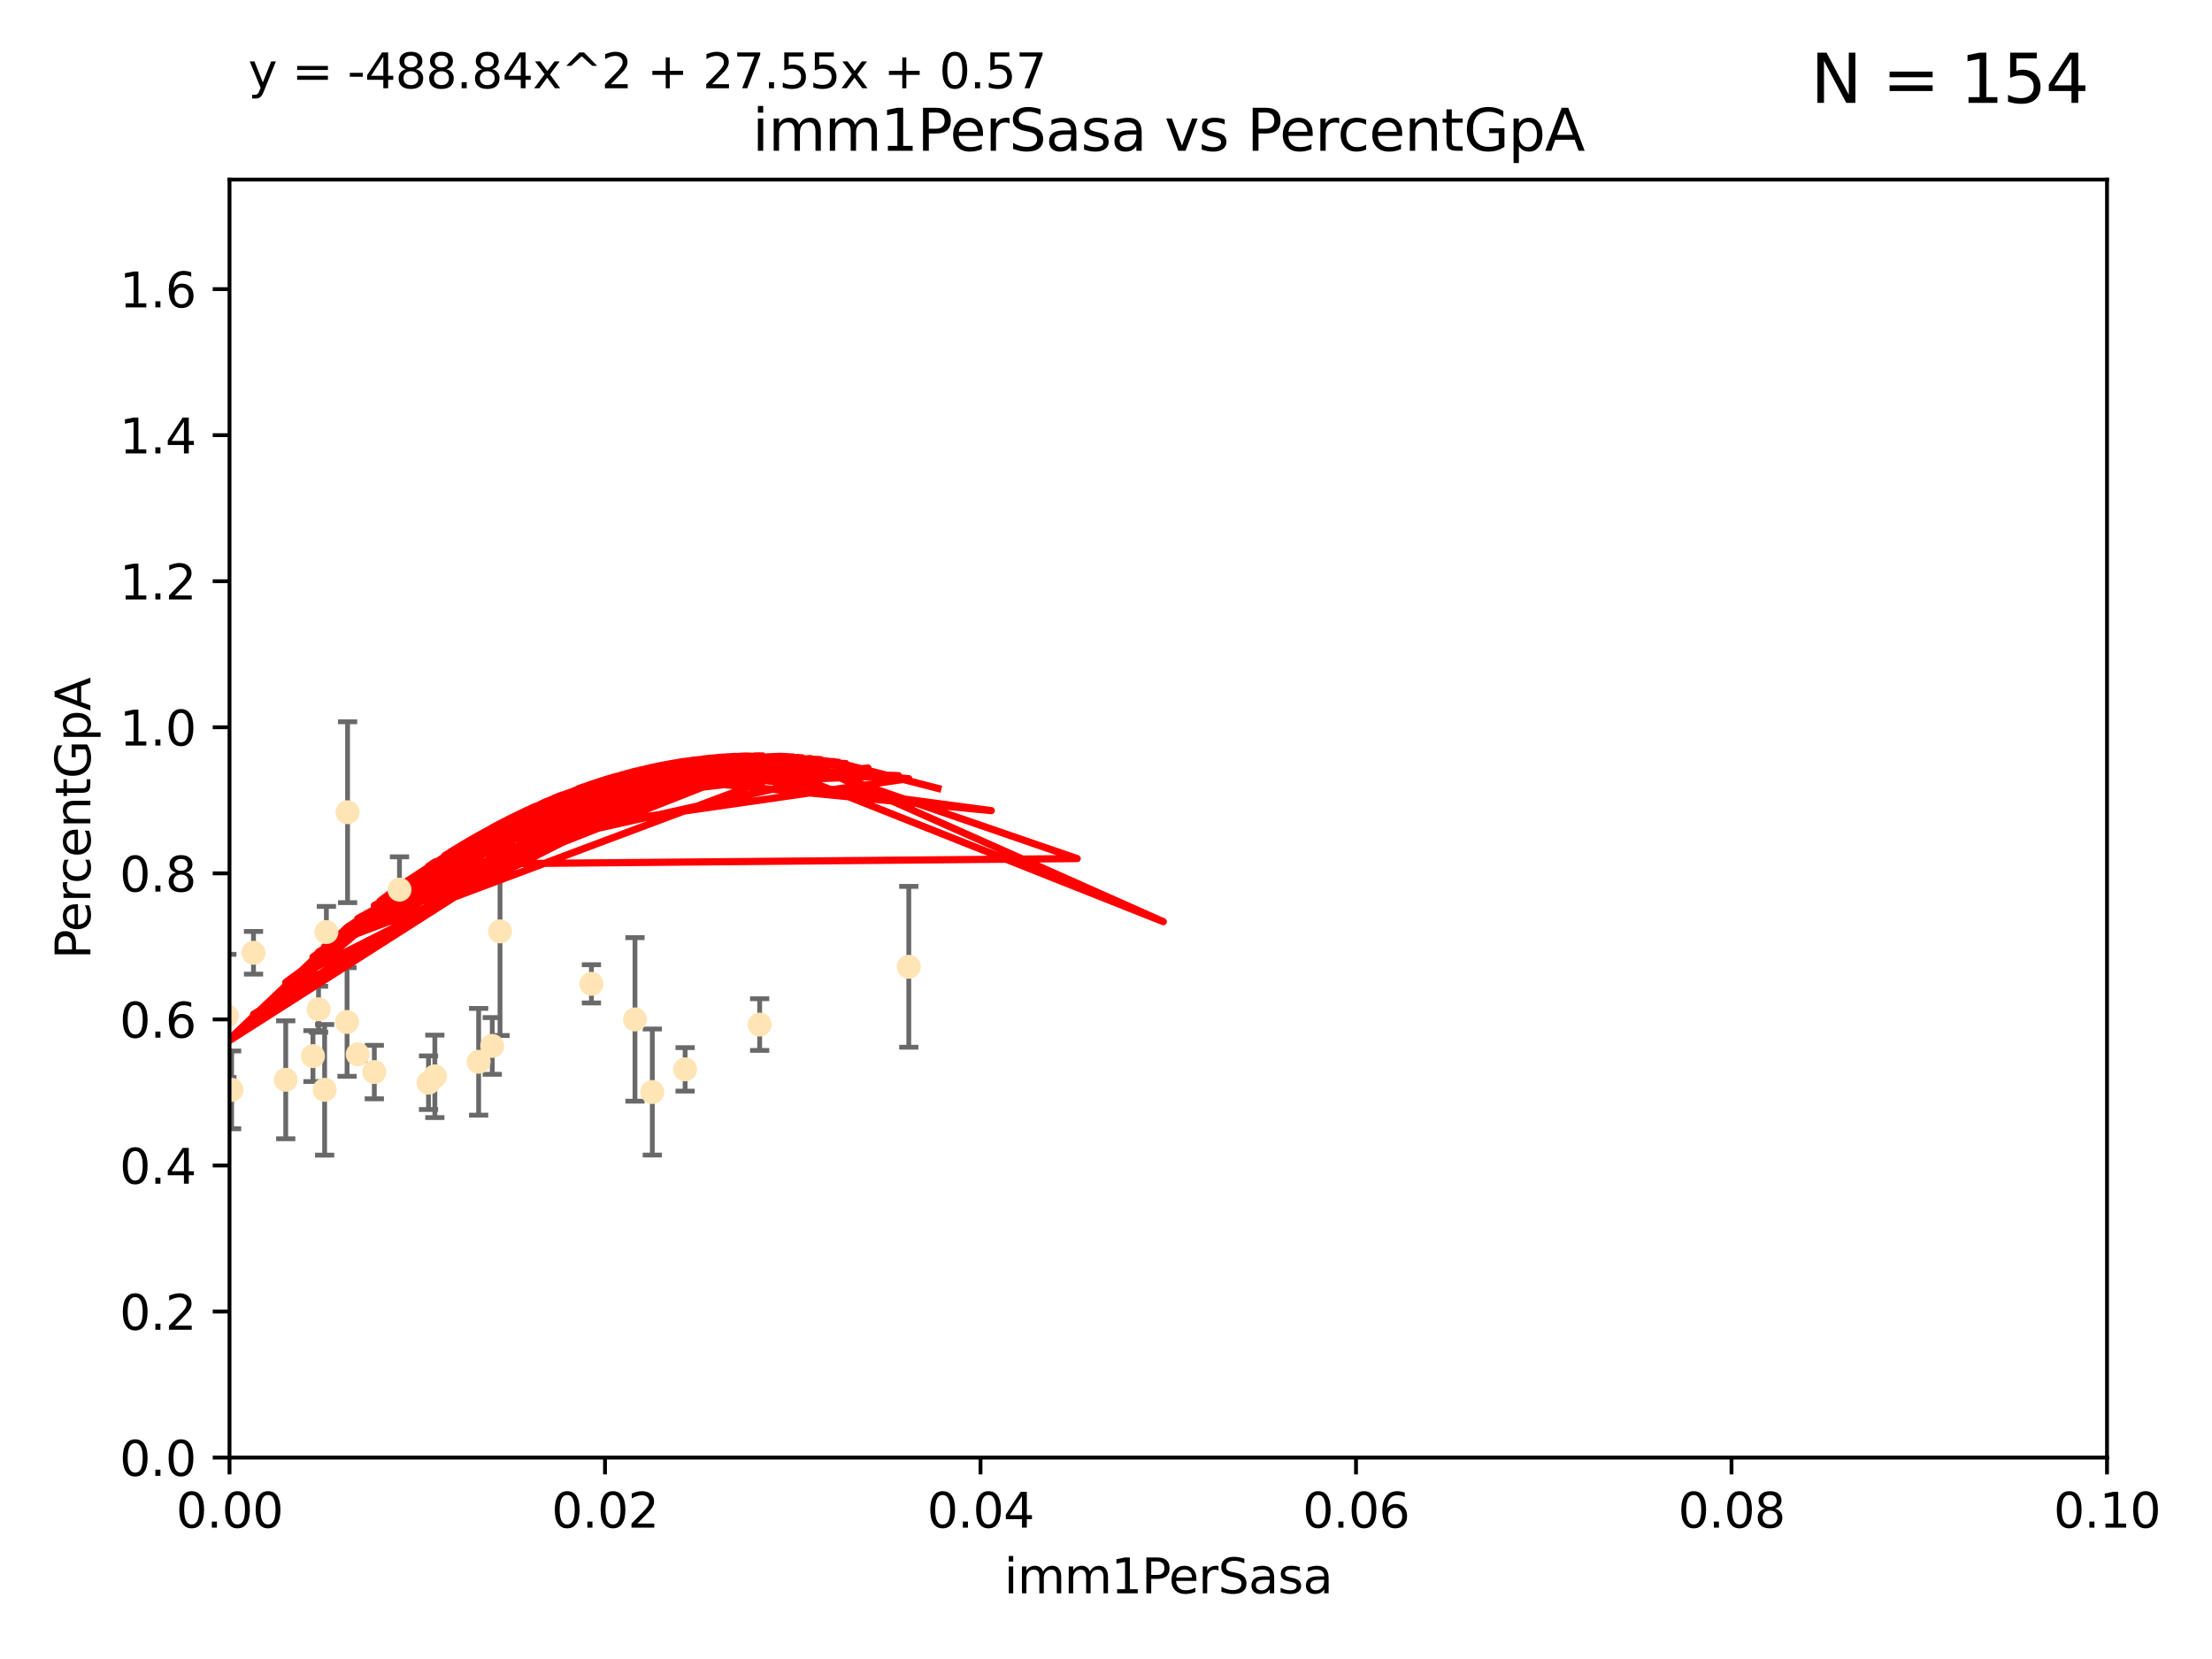 <?xml version="1.0" encoding="utf-8" standalone="no"?>
<!DOCTYPE svg PUBLIC "-//W3C//DTD SVG 1.1//EN"
  "http://www.w3.org/Graphics/SVG/1.1/DTD/svg11.dtd">
<svg xmlns:xlink="http://www.w3.org/1999/xlink" width="460.8pt" height="345.6pt" viewBox="0 0 460.8 345.6" xmlns="http://www.w3.org/2000/svg" version="1.1">
 <defs>
  <style type="text/css">*{stroke-linejoin: round; stroke-linecap: butt}</style>
 </defs>
 <g id="figure_1">
  <g id="patch_1">
   <path d="M 0 345.6 
L 460.8 345.6 
L 460.8 0 
L 0 0 
z
" style="fill: #ffffff"/>
  </g>
  <g id="axes_1">
   <g id="patch_2">
    <path d="M 47.81 303.64 
L 438.93 303.64 
L 438.93 37.411 
L 47.81 37.411 
z
" style="fill: #ffffff"/>
   </g>
   <g id="PathCollection_1">
    <defs>
     <path id="m1e4fe8a9a9" d="M 0 1.118 
C 0.297 1.118 0.581 1 0.791 0.791 
C 1 0.581 1.118 0.297 1.118 0 
C 1.118 -0.297 1 -0.581 0.791 -0.791 
C 0.581 -1 0.297 -1.118 0 -1.118 
C -0.297 -1.118 -0.581 -1 -0.791 -0.791 
C -1 -0.581 -1.118 -0.297 -1.118 0 
C -1.118 0.297 -1 0.581 -0.791 0.791 
C -0.581 1 -0.297 1.118 0 1.118 
z
" style="stroke: #ffe4b5"/>
    </defs>
    <g clip-path="url(#pbdb1e4a18e)">
     <use xlink:href="#m1e4fe8a9a9" x="67.993" y="194.165" style="fill: #ffe4b5; stroke: #ffe4b5"/>
     <use xlink:href="#m1e4fe8a9a9" x="77.979" y="223.332" style="fill: #ffe4b5; stroke: #ffe4b5"/>
     <use xlink:href="#m1e4fe8a9a9" x="66.359" y="210.247" style="fill: #ffe4b5; stroke: #ffe4b5"/>
     <use xlink:href="#m1e4fe8a9a9" x="47.261" y="211.634" style="fill: #ffe4b5; stroke: #ffe4b5"/>
     <use xlink:href="#m1e4fe8a9a9" x="74.528" y="219.631" style="fill: #ffe4b5; stroke: #ffe4b5"/>
     <use xlink:href="#m1e4fe8a9a9" x="52.811" y="198.481" style="fill: #ffe4b5; stroke: #ffe4b5"/>
     <use xlink:href="#m1e4fe8a9a9" x="123.202" y="204.951" style="fill: #ffe4b5; stroke: #ffe4b5"/>
     <use xlink:href="#m1e4fe8a9a9" x="67.627" y="227.029" style="fill: #ffe4b5; stroke: #ffe4b5"/>
     <use xlink:href="#m1e4fe8a9a9" x="72.297" y="212.895" style="fill: #ffe4b5; stroke: #ffe4b5"/>
     <use xlink:href="#m1e4fe8a9a9" x="48.251" y="227.043" style="fill: #ffe4b5; stroke: #ffe4b5"/>
     <use xlink:href="#m1e4fe8a9a9" x="65.196" y="220.004" style="fill: #ffe4b5; stroke: #ffe4b5"/>
     <use xlink:href="#m1e4fe8a9a9" x="102.546" y="217.887" style="fill: #ffe4b5; stroke: #ffe4b5"/>
     <use xlink:href="#m1e4fe8a9a9" x="104.161" y="194.031" style="fill: #ffe4b5; stroke: #ffe4b5"/>
     <use xlink:href="#m1e4fe8a9a9" x="59.523" y="224.942" style="fill: #ffe4b5; stroke: #ffe4b5"/>
     <use xlink:href="#m1e4fe8a9a9" x="90.586" y="224.228" style="fill: #ffe4b5; stroke: #ffe4b5"/>
     <use xlink:href="#m1e4fe8a9a9" x="99.71" y="221.185" style="fill: #ffe4b5; stroke: #ffe4b5"/>
     <use xlink:href="#m1e4fe8a9a9" x="83.22" y="185.331" style="fill: #ffe4b5; stroke: #ffe4b5"/>
     <use xlink:href="#m1e4fe8a9a9" x="158.254" y="213.437" style="fill: #ffe4b5; stroke: #ffe4b5"/>
     <use xlink:href="#m1e4fe8a9a9" x="72.405" y="169.199" style="fill: #ffe4b5; stroke: #ffe4b5"/>
     <use xlink:href="#m1e4fe8a9a9" x="89.266" y="225.548" style="fill: #ffe4b5; stroke: #ffe4b5"/>
     <use xlink:href="#m1e4fe8a9a9" x="189.318" y="201.405" style="fill: #ffe4b5; stroke: #ffe4b5"/>
     <use xlink:href="#m1e4fe8a9a9" x="135.888" y="227.487" style="fill: #ffe4b5; stroke: #ffe4b5"/>
     <use xlink:href="#m1e4fe8a9a9" x="142.725" y="222.767" style="fill: #ffe4b5; stroke: #ffe4b5"/>
     <use xlink:href="#m1e4fe8a9a9" x="132.28" y="212.364" style="fill: #ffe4b5; stroke: #ffe4b5"/>
    </g>
   </g>
   <g id="matplotlib.axis_1">
    <g id="xtick_1">
     <g id="line2d_1">
      <defs>
       <path id="m436dbf0569" d="M 0 0 
L 0 3.5 
" style="stroke: #000000; stroke-width: 0.8"/>
      </defs>
      <g>
       <use xlink:href="#m436dbf0569" x="47.81" y="303.64" style="stroke: #000000; stroke-width: 0.8"/>
      </g>
     </g>
     <g id="text_1">
      <!-- 0.00 -->
      <g transform="translate(36.677 318.238)scale(0.1 -0.1)">
       <defs>
        <path id="DejaVuSans-30" d="M 2034 4250 
Q 1547 4250 1301 3770 
Q 1056 3291 1056 2328 
Q 1056 1369 1301 889 
Q 1547 409 2034 409 
Q 2525 409 2770 889 
Q 3016 1369 3016 2328 
Q 3016 3291 2770 3770 
Q 2525 4250 2034 4250 
z
M 2034 4750 
Q 2819 4750 3233 4129 
Q 3647 3509 3647 2328 
Q 3647 1150 3233 529 
Q 2819 -91 2034 -91 
Q 1250 -91 836 529 
Q 422 1150 422 2328 
Q 422 3509 836 4129 
Q 1250 4750 2034 4750 
z
" transform="scale(0.016)"/>
        <path id="DejaVuSans-2e" d="M 684 794 
L 1344 794 
L 1344 0 
L 684 0 
L 684 794 
z
" transform="scale(0.016)"/>
       </defs>
       <use xlink:href="#DejaVuSans-30"/>
       <use xlink:href="#DejaVuSans-2e" x="63.623"/>
       <use xlink:href="#DejaVuSans-30" x="95.41"/>
       <use xlink:href="#DejaVuSans-30" x="159.033"/>
      </g>
     </g>
    </g>
    <g id="xtick_2">
     <g id="line2d_2">
      <g>
       <use xlink:href="#m436dbf0569" x="126.034" y="303.64" style="stroke: #000000; stroke-width: 0.8"/>
      </g>
     </g>
     <g id="text_2">
      <!-- 0.02 -->
      <g transform="translate(114.901 318.238)scale(0.1 -0.1)">
       <defs>
        <path id="DejaVuSans-32" d="M 1228 531 
L 3431 531 
L 3431 0 
L 469 0 
L 469 531 
Q 828 903 1448 1529 
Q 2069 2156 2228 2338 
Q 2531 2678 2651 2914 
Q 2772 3150 2772 3378 
Q 2772 3750 2511 3984 
Q 2250 4219 1831 4219 
Q 1534 4219 1204 4116 
Q 875 4013 500 3803 
L 500 4441 
Q 881 4594 1212 4672 
Q 1544 4750 1819 4750 
Q 2544 4750 2975 4387 
Q 3406 4025 3406 3419 
Q 3406 3131 3298 2873 
Q 3191 2616 2906 2266 
Q 2828 2175 2409 1742 
Q 1991 1309 1228 531 
z
" transform="scale(0.016)"/>
       </defs>
       <use xlink:href="#DejaVuSans-30"/>
       <use xlink:href="#DejaVuSans-2e" x="63.623"/>
       <use xlink:href="#DejaVuSans-30" x="95.41"/>
       <use xlink:href="#DejaVuSans-32" x="159.033"/>
      </g>
     </g>
    </g>
    <g id="xtick_3">
     <g id="line2d_3">
      <g>
       <use xlink:href="#m436dbf0569" x="204.258" y="303.64" style="stroke: #000000; stroke-width: 0.8"/>
      </g>
     </g>
     <g id="text_3">
      <!-- 0.04 -->
      <g transform="translate(193.125 318.238)scale(0.1 -0.1)">
       <defs>
        <path id="DejaVuSans-34" d="M 2419 4116 
L 825 1625 
L 2419 1625 
L 2419 4116 
z
M 2253 4666 
L 3047 4666 
L 3047 1625 
L 3713 1625 
L 3713 1100 
L 3047 1100 
L 3047 0 
L 2419 0 
L 2419 1100 
L 313 1100 
L 313 1709 
L 2253 4666 
z
" transform="scale(0.016)"/>
       </defs>
       <use xlink:href="#DejaVuSans-30"/>
       <use xlink:href="#DejaVuSans-2e" x="63.623"/>
       <use xlink:href="#DejaVuSans-30" x="95.41"/>
       <use xlink:href="#DejaVuSans-34" x="159.033"/>
      </g>
     </g>
    </g>
    <g id="xtick_4">
     <g id="line2d_4">
      <g>
       <use xlink:href="#m436dbf0569" x="282.482" y="303.64" style="stroke: #000000; stroke-width: 0.8"/>
      </g>
     </g>
     <g id="text_4">
      <!-- 0.06 -->
      <g transform="translate(271.349 318.238)scale(0.1 -0.1)">
       <defs>
        <path id="DejaVuSans-36" d="M 2113 2584 
Q 1688 2584 1439 2293 
Q 1191 2003 1191 1497 
Q 1191 994 1439 701 
Q 1688 409 2113 409 
Q 2538 409 2786 701 
Q 3034 994 3034 1497 
Q 3034 2003 2786 2293 
Q 2538 2584 2113 2584 
z
M 3366 4563 
L 3366 3988 
Q 3128 4100 2886 4159 
Q 2644 4219 2406 4219 
Q 1781 4219 1451 3797 
Q 1122 3375 1075 2522 
Q 1259 2794 1537 2939 
Q 1816 3084 2150 3084 
Q 2853 3084 3261 2657 
Q 3669 2231 3669 1497 
Q 3669 778 3244 343 
Q 2819 -91 2113 -91 
Q 1303 -91 875 529 
Q 447 1150 447 2328 
Q 447 3434 972 4092 
Q 1497 4750 2381 4750 
Q 2619 4750 2861 4703 
Q 3103 4656 3366 4563 
z
" transform="scale(0.016)"/>
       </defs>
       <use xlink:href="#DejaVuSans-30"/>
       <use xlink:href="#DejaVuSans-2e" x="63.623"/>
       <use xlink:href="#DejaVuSans-30" x="95.41"/>
       <use xlink:href="#DejaVuSans-36" x="159.033"/>
      </g>
     </g>
    </g>
    <g id="xtick_5">
     <g id="line2d_5">
      <g>
       <use xlink:href="#m436dbf0569" x="360.706" y="303.64" style="stroke: #000000; stroke-width: 0.8"/>
      </g>
     </g>
     <g id="text_5">
      <!-- 0.08 -->
      <g transform="translate(349.573 318.238)scale(0.1 -0.1)">
       <defs>
        <path id="DejaVuSans-38" d="M 2034 2216 
Q 1584 2216 1326 1975 
Q 1069 1734 1069 1313 
Q 1069 891 1326 650 
Q 1584 409 2034 409 
Q 2484 409 2743 651 
Q 3003 894 3003 1313 
Q 3003 1734 2745 1975 
Q 2488 2216 2034 2216 
z
M 1403 2484 
Q 997 2584 770 2862 
Q 544 3141 544 3541 
Q 544 4100 942 4425 
Q 1341 4750 2034 4750 
Q 2731 4750 3128 4425 
Q 3525 4100 3525 3541 
Q 3525 3141 3298 2862 
Q 3072 2584 2669 2484 
Q 3125 2378 3379 2068 
Q 3634 1759 3634 1313 
Q 3634 634 3220 271 
Q 2806 -91 2034 -91 
Q 1263 -91 848 271 
Q 434 634 434 1313 
Q 434 1759 690 2068 
Q 947 2378 1403 2484 
z
M 1172 3481 
Q 1172 3119 1398 2916 
Q 1625 2713 2034 2713 
Q 2441 2713 2670 2916 
Q 2900 3119 2900 3481 
Q 2900 3844 2670 4047 
Q 2441 4250 2034 4250 
Q 1625 4250 1398 4047 
Q 1172 3844 1172 3481 
z
" transform="scale(0.016)"/>
       </defs>
       <use xlink:href="#DejaVuSans-30"/>
       <use xlink:href="#DejaVuSans-2e" x="63.623"/>
       <use xlink:href="#DejaVuSans-30" x="95.41"/>
       <use xlink:href="#DejaVuSans-38" x="159.033"/>
      </g>
     </g>
    </g>
    <g id="xtick_6">
     <g id="line2d_6">
      <g>
       <use xlink:href="#m436dbf0569" x="438.93" y="303.64" style="stroke: #000000; stroke-width: 0.8"/>
      </g>
     </g>
     <g id="text_6">
      <!-- 0.10 -->
      <g transform="translate(427.797 318.238)scale(0.1 -0.1)">
       <defs>
        <path id="DejaVuSans-31" d="M 794 531 
L 1825 531 
L 1825 4091 
L 703 3866 
L 703 4441 
L 1819 4666 
L 2450 4666 
L 2450 531 
L 3481 531 
L 3481 0 
L 794 0 
L 794 531 
z
" transform="scale(0.016)"/>
       </defs>
       <use xlink:href="#DejaVuSans-30"/>
       <use xlink:href="#DejaVuSans-2e" x="63.623"/>
       <use xlink:href="#DejaVuSans-31" x="95.41"/>
       <use xlink:href="#DejaVuSans-30" x="159.033"/>
      </g>
     </g>
    </g>
    <g id="text_7">
     <!-- imm1PerSasa -->
     <g transform="translate(209.186 331.917)scale(0.1 -0.1)">
      <defs>
       <path id="DejaVuSans-69" d="M 603 3500 
L 1178 3500 
L 1178 0 
L 603 0 
L 603 3500 
z
M 603 4863 
L 1178 4863 
L 1178 4134 
L 603 4134 
L 603 4863 
z
" transform="scale(0.016)"/>
       <path id="DejaVuSans-6d" d="M 3328 2828 
Q 3544 3216 3844 3400 
Q 4144 3584 4550 3584 
Q 5097 3584 5394 3201 
Q 5691 2819 5691 2113 
L 5691 0 
L 5113 0 
L 5113 2094 
Q 5113 2597 4934 2840 
Q 4756 3084 4391 3084 
Q 3944 3084 3684 2787 
Q 3425 2491 3425 1978 
L 3425 0 
L 2847 0 
L 2847 2094 
Q 2847 2600 2669 2842 
Q 2491 3084 2119 3084 
Q 1678 3084 1418 2786 
Q 1159 2488 1159 1978 
L 1159 0 
L 581 0 
L 581 3500 
L 1159 3500 
L 1159 2956 
Q 1356 3278 1631 3431 
Q 1906 3584 2284 3584 
Q 2666 3584 2933 3390 
Q 3200 3197 3328 2828 
z
" transform="scale(0.016)"/>
       <path id="DejaVuSans-50" d="M 1259 4147 
L 1259 2394 
L 2053 2394 
Q 2494 2394 2734 2622 
Q 2975 2850 2975 3272 
Q 2975 3691 2734 3919 
Q 2494 4147 2053 4147 
L 1259 4147 
z
M 628 4666 
L 2053 4666 
Q 2838 4666 3239 4311 
Q 3641 3956 3641 3272 
Q 3641 2581 3239 2228 
Q 2838 1875 2053 1875 
L 1259 1875 
L 1259 0 
L 628 0 
L 628 4666 
z
" transform="scale(0.016)"/>
       <path id="DejaVuSans-65" d="M 3597 1894 
L 3597 1613 
L 953 1613 
Q 991 1019 1311 708 
Q 1631 397 2203 397 
Q 2534 397 2845 478 
Q 3156 559 3463 722 
L 3463 178 
Q 3153 47 2828 -22 
Q 2503 -91 2169 -91 
Q 1331 -91 842 396 
Q 353 884 353 1716 
Q 353 2575 817 3079 
Q 1281 3584 2069 3584 
Q 2775 3584 3186 3129 
Q 3597 2675 3597 1894 
z
M 3022 2063 
Q 3016 2534 2758 2815 
Q 2500 3097 2075 3097 
Q 1594 3097 1305 2825 
Q 1016 2553 972 2059 
L 3022 2063 
z
" transform="scale(0.016)"/>
       <path id="DejaVuSans-72" d="M 2631 2963 
Q 2534 3019 2420 3045 
Q 2306 3072 2169 3072 
Q 1681 3072 1420 2755 
Q 1159 2438 1159 1844 
L 1159 0 
L 581 0 
L 581 3500 
L 1159 3500 
L 1159 2956 
Q 1341 3275 1631 3429 
Q 1922 3584 2338 3584 
Q 2397 3584 2469 3576 
Q 2541 3569 2628 3553 
L 2631 2963 
z
" transform="scale(0.016)"/>
       <path id="DejaVuSans-53" d="M 3425 4513 
L 3425 3897 
Q 3066 4069 2747 4153 
Q 2428 4238 2131 4238 
Q 1616 4238 1336 4038 
Q 1056 3838 1056 3469 
Q 1056 3159 1242 3001 
Q 1428 2844 1947 2747 
L 2328 2669 
Q 3034 2534 3370 2195 
Q 3706 1856 3706 1288 
Q 3706 609 3251 259 
Q 2797 -91 1919 -91 
Q 1588 -91 1214 -16 
Q 841 59 441 206 
L 441 856 
Q 825 641 1194 531 
Q 1563 422 1919 422 
Q 2459 422 2753 634 
Q 3047 847 3047 1241 
Q 3047 1584 2836 1778 
Q 2625 1972 2144 2069 
L 1759 2144 
Q 1053 2284 737 2584 
Q 422 2884 422 3419 
Q 422 4038 858 4394 
Q 1294 4750 2059 4750 
Q 2388 4750 2728 4690 
Q 3069 4631 3425 4513 
z
" transform="scale(0.016)"/>
       <path id="DejaVuSans-61" d="M 2194 1759 
Q 1497 1759 1228 1600 
Q 959 1441 959 1056 
Q 959 750 1161 570 
Q 1363 391 1709 391 
Q 2188 391 2477 730 
Q 2766 1069 2766 1631 
L 2766 1759 
L 2194 1759 
z
M 3341 1997 
L 3341 0 
L 2766 0 
L 2766 531 
Q 2569 213 2275 61 
Q 1981 -91 1556 -91 
Q 1019 -91 701 211 
Q 384 513 384 1019 
Q 384 1609 779 1909 
Q 1175 2209 1959 2209 
L 2766 2209 
L 2766 2266 
Q 2766 2663 2505 2880 
Q 2244 3097 1772 3097 
Q 1472 3097 1187 3025 
Q 903 2953 641 2809 
L 641 3341 
Q 956 3463 1253 3523 
Q 1550 3584 1831 3584 
Q 2591 3584 2966 3190 
Q 3341 2797 3341 1997 
z
" transform="scale(0.016)"/>
       <path id="DejaVuSans-73" d="M 2834 3397 
L 2834 2853 
Q 2591 2978 2328 3040 
Q 2066 3103 1784 3103 
Q 1356 3103 1142 2972 
Q 928 2841 928 2578 
Q 928 2378 1081 2264 
Q 1234 2150 1697 2047 
L 1894 2003 
Q 2506 1872 2764 1633 
Q 3022 1394 3022 966 
Q 3022 478 2636 193 
Q 2250 -91 1575 -91 
Q 1294 -91 989 -36 
Q 684 19 347 128 
L 347 722 
Q 666 556 975 473 
Q 1284 391 1588 391 
Q 1994 391 2212 530 
Q 2431 669 2431 922 
Q 2431 1156 2273 1281 
Q 2116 1406 1581 1522 
L 1381 1569 
Q 847 1681 609 1914 
Q 372 2147 372 2553 
Q 372 3047 722 3315 
Q 1072 3584 1716 3584 
Q 2034 3584 2315 3537 
Q 2597 3491 2834 3397 
z
" transform="scale(0.016)"/>
      </defs>
      <use xlink:href="#DejaVuSans-69"/>
      <use xlink:href="#DejaVuSans-6d" x="27.783"/>
      <use xlink:href="#DejaVuSans-6d" x="125.195"/>
      <use xlink:href="#DejaVuSans-31" x="222.607"/>
      <use xlink:href="#DejaVuSans-50" x="286.23"/>
      <use xlink:href="#DejaVuSans-65" x="342.908"/>
      <use xlink:href="#DejaVuSans-72" x="404.432"/>
      <use xlink:href="#DejaVuSans-53" x="445.545"/>
      <use xlink:href="#DejaVuSans-61" x="509.021"/>
      <use xlink:href="#DejaVuSans-73" x="570.301"/>
      <use xlink:href="#DejaVuSans-61" x="622.4"/>
     </g>
    </g>
   </g>
   <g id="matplotlib.axis_2">
    <g id="ytick_1">
     <g id="line2d_7">
      <defs>
       <path id="m4fc0c8147e" d="M 0 0 
L -3.5 0 
" style="stroke: #000000; stroke-width: 0.8"/>
      </defs>
      <g>
       <use xlink:href="#m4fc0c8147e" x="47.81" y="303.64" style="stroke: #000000; stroke-width: 0.8"/>
      </g>
     </g>
     <g id="text_8">
      <!-- 0.0 -->
      <g transform="translate(24.907 307.439)scale(0.1 -0.1)">
       <use xlink:href="#DejaVuSans-30"/>
       <use xlink:href="#DejaVuSans-2e" x="63.623"/>
       <use xlink:href="#DejaVuSans-30" x="95.41"/>
      </g>
     </g>
    </g>
    <g id="ytick_2">
     <g id="line2d_8">
      <g>
       <use xlink:href="#m4fc0c8147e" x="47.81" y="273.214" style="stroke: #000000; stroke-width: 0.8"/>
      </g>
     </g>
     <g id="text_9">
      <!-- 0.2 -->
      <g transform="translate(24.907 277.013)scale(0.1 -0.1)">
       <use xlink:href="#DejaVuSans-30"/>
       <use xlink:href="#DejaVuSans-2e" x="63.623"/>
       <use xlink:href="#DejaVuSans-32" x="95.41"/>
      </g>
     </g>
    </g>
    <g id="ytick_3">
     <g id="line2d_9">
      <g>
       <use xlink:href="#m4fc0c8147e" x="47.81" y="242.788" style="stroke: #000000; stroke-width: 0.8"/>
      </g>
     </g>
     <g id="text_10">
      <!-- 0.4 -->
      <g transform="translate(24.907 246.587)scale(0.1 -0.1)">
       <use xlink:href="#DejaVuSans-30"/>
       <use xlink:href="#DejaVuSans-2e" x="63.623"/>
       <use xlink:href="#DejaVuSans-34" x="95.41"/>
      </g>
     </g>
    </g>
    <g id="ytick_4">
     <g id="line2d_10">
      <g>
       <use xlink:href="#m4fc0c8147e" x="47.81" y="212.362" style="stroke: #000000; stroke-width: 0.8"/>
      </g>
     </g>
     <g id="text_11">
      <!-- 0.6 -->
      <g transform="translate(24.907 216.161)scale(0.1 -0.1)">
       <use xlink:href="#DejaVuSans-30"/>
       <use xlink:href="#DejaVuSans-2e" x="63.623"/>
       <use xlink:href="#DejaVuSans-36" x="95.41"/>
      </g>
     </g>
    </g>
    <g id="ytick_5">
     <g id="line2d_11">
      <g>
       <use xlink:href="#m4fc0c8147e" x="47.81" y="181.935" style="stroke: #000000; stroke-width: 0.8"/>
      </g>
     </g>
     <g id="text_12">
      <!-- 0.8 -->
      <g transform="translate(24.907 185.735)scale(0.1 -0.1)">
       <use xlink:href="#DejaVuSans-30"/>
       <use xlink:href="#DejaVuSans-2e" x="63.623"/>
       <use xlink:href="#DejaVuSans-38" x="95.41"/>
      </g>
     </g>
    </g>
    <g id="ytick_6">
     <g id="line2d_12">
      <g>
       <use xlink:href="#m4fc0c8147e" x="47.81" y="151.509" style="stroke: #000000; stroke-width: 0.8"/>
      </g>
     </g>
     <g id="text_13">
      <!-- 1.0 -->
      <g transform="translate(24.907 155.308)scale(0.1 -0.1)">
       <use xlink:href="#DejaVuSans-31"/>
       <use xlink:href="#DejaVuSans-2e" x="63.623"/>
       <use xlink:href="#DejaVuSans-30" x="95.41"/>
      </g>
     </g>
    </g>
    <g id="ytick_7">
     <g id="line2d_13">
      <g>
       <use xlink:href="#m4fc0c8147e" x="47.81" y="121.083" style="stroke: #000000; stroke-width: 0.8"/>
      </g>
     </g>
     <g id="text_14">
      <!-- 1.2 -->
      <g transform="translate(24.907 124.882)scale(0.1 -0.1)">
       <use xlink:href="#DejaVuSans-31"/>
       <use xlink:href="#DejaVuSans-2e" x="63.623"/>
       <use xlink:href="#DejaVuSans-32" x="95.41"/>
      </g>
     </g>
    </g>
    <g id="ytick_8">
     <g id="line2d_14">
      <g>
       <use xlink:href="#m4fc0c8147e" x="47.81" y="90.657" style="stroke: #000000; stroke-width: 0.8"/>
      </g>
     </g>
     <g id="text_15">
      <!-- 1.4 -->
      <g transform="translate(24.907 94.456)scale(0.1 -0.1)">
       <use xlink:href="#DejaVuSans-31"/>
       <use xlink:href="#DejaVuSans-2e" x="63.623"/>
       <use xlink:href="#DejaVuSans-34" x="95.41"/>
      </g>
     </g>
    </g>
    <g id="ytick_9">
     <g id="line2d_15">
      <g>
       <use xlink:href="#m4fc0c8147e" x="47.81" y="60.231" style="stroke: #000000; stroke-width: 0.8"/>
      </g>
     </g>
     <g id="text_16">
      <!-- 1.6 -->
      <g transform="translate(24.907 64.03)scale(0.1 -0.1)">
       <use xlink:href="#DejaVuSans-31"/>
       <use xlink:href="#DejaVuSans-2e" x="63.623"/>
       <use xlink:href="#DejaVuSans-36" x="95.41"/>
      </g>
     </g>
    </g>
    <g id="text_17">
     <!-- PercentGpA -->
     <g transform="translate(18.827 199.802)rotate(-90)scale(0.1 -0.1)">
      <defs>
       <path id="DejaVuSans-63" d="M 3122 3366 
L 3122 2828 
Q 2878 2963 2633 3030 
Q 2388 3097 2138 3097 
Q 1578 3097 1268 2742 
Q 959 2388 959 1747 
Q 959 1106 1268 751 
Q 1578 397 2138 397 
Q 2388 397 2633 464 
Q 2878 531 3122 666 
L 3122 134 
Q 2881 22 2623 -34 
Q 2366 -91 2075 -91 
Q 1284 -91 818 406 
Q 353 903 353 1747 
Q 353 2603 823 3093 
Q 1294 3584 2113 3584 
Q 2378 3584 2631 3529 
Q 2884 3475 3122 3366 
z
" transform="scale(0.016)"/>
       <path id="DejaVuSans-6e" d="M 3513 2113 
L 3513 0 
L 2938 0 
L 2938 2094 
Q 2938 2591 2744 2837 
Q 2550 3084 2163 3084 
Q 1697 3084 1428 2787 
Q 1159 2491 1159 1978 
L 1159 0 
L 581 0 
L 581 3500 
L 1159 3500 
L 1159 2956 
Q 1366 3272 1645 3428 
Q 1925 3584 2291 3584 
Q 2894 3584 3203 3211 
Q 3513 2838 3513 2113 
z
" transform="scale(0.016)"/>
       <path id="DejaVuSans-74" d="M 1172 4494 
L 1172 3500 
L 2356 3500 
L 2356 3053 
L 1172 3053 
L 1172 1153 
Q 1172 725 1289 603 
Q 1406 481 1766 481 
L 2356 481 
L 2356 0 
L 1766 0 
Q 1100 0 847 248 
Q 594 497 594 1153 
L 594 3053 
L 172 3053 
L 172 3500 
L 594 3500 
L 594 4494 
L 1172 4494 
z
" transform="scale(0.016)"/>
       <path id="DejaVuSans-47" d="M 3809 666 
L 3809 1919 
L 2778 1919 
L 2778 2438 
L 4434 2438 
L 4434 434 
Q 4069 175 3628 42 
Q 3188 -91 2688 -91 
Q 1594 -91 976 548 
Q 359 1188 359 2328 
Q 359 3472 976 4111 
Q 1594 4750 2688 4750 
Q 3144 4750 3555 4637 
Q 3966 4525 4313 4306 
L 4313 3634 
Q 3963 3931 3569 4081 
Q 3175 4231 2741 4231 
Q 1884 4231 1454 3753 
Q 1025 3275 1025 2328 
Q 1025 1384 1454 906 
Q 1884 428 2741 428 
Q 3075 428 3337 486 
Q 3600 544 3809 666 
z
" transform="scale(0.016)"/>
       <path id="DejaVuSans-70" d="M 1159 525 
L 1159 -1331 
L 581 -1331 
L 581 3500 
L 1159 3500 
L 1159 2969 
Q 1341 3281 1617 3432 
Q 1894 3584 2278 3584 
Q 2916 3584 3314 3078 
Q 3713 2572 3713 1747 
Q 3713 922 3314 415 
Q 2916 -91 2278 -91 
Q 1894 -91 1617 61 
Q 1341 213 1159 525 
z
M 3116 1747 
Q 3116 2381 2855 2742 
Q 2594 3103 2138 3103 
Q 1681 3103 1420 2742 
Q 1159 2381 1159 1747 
Q 1159 1113 1420 752 
Q 1681 391 2138 391 
Q 2594 391 2855 752 
Q 3116 1113 3116 1747 
z
" transform="scale(0.016)"/>
       <path id="DejaVuSans-41" d="M 2188 4044 
L 1331 1722 
L 3047 1722 
L 2188 4044 
z
M 1831 4666 
L 2547 4666 
L 4325 0 
L 3669 0 
L 3244 1197 
L 1141 1197 
L 716 0 
L 50 0 
L 1831 4666 
z
" transform="scale(0.016)"/>
      </defs>
      <use xlink:href="#DejaVuSans-50"/>
      <use xlink:href="#DejaVuSans-65" x="56.678"/>
      <use xlink:href="#DejaVuSans-72" x="118.201"/>
      <use xlink:href="#DejaVuSans-63" x="157.064"/>
      <use xlink:href="#DejaVuSans-65" x="212.045"/>
      <use xlink:href="#DejaVuSans-6e" x="273.568"/>
      <use xlink:href="#DejaVuSans-74" x="336.947"/>
      <use xlink:href="#DejaVuSans-47" x="376.156"/>
      <use xlink:href="#DejaVuSans-70" x="453.646"/>
      <use xlink:href="#DejaVuSans-41" x="517.123"/>
     </g>
    </g>
   </g>
   <g id="LineCollection_1">
    <path d="M 67.993 199.505 
L 67.993 188.825 
" clip-path="url(#pbdb1e4a18e)" style="fill: none; stroke: #696969"/>
    <path d="M 77.979 228.9 
L 77.979 217.765 
" clip-path="url(#pbdb1e4a18e)" style="fill: none; stroke: #696969"/>
    <path d="M 66.359 215.032 
L 66.359 205.463 
" clip-path="url(#pbdb1e4a18e)" style="fill: none; stroke: #696969"/>
    <path d="M 47.261 224.465 
L 47.261 198.802 
" clip-path="url(#pbdb1e4a18e)" style="fill: none; stroke: #696969"/>
    <path d="M 74.528 220.906 
L 74.528 218.356 
" clip-path="url(#pbdb1e4a18e)" style="fill: none; stroke: #696969"/>
    <path d="M 52.811 202.928 
L 52.811 194.034 
" clip-path="url(#pbdb1e4a18e)" style="fill: none; stroke: #696969"/>
    <path d="M 123.202 208.934 
L 123.202 200.969 
" clip-path="url(#pbdb1e4a18e)" style="fill: none; stroke: #696969"/>
    <path d="M 67.627 240.638 
L 67.627 213.42 
" clip-path="url(#pbdb1e4a18e)" style="fill: none; stroke: #696969"/>
    <path d="M 72.297 224.215 
L 72.297 201.574 
" clip-path="url(#pbdb1e4a18e)" style="fill: none; stroke: #696969"/>
    <path d="M 48.251 235.144 
L 48.251 218.942 
" clip-path="url(#pbdb1e4a18e)" style="fill: none; stroke: #696969"/>
    <path d="M 65.196 225.307 
L 65.196 214.7 
" clip-path="url(#pbdb1e4a18e)" style="fill: none; stroke: #696969"/>
    <path d="M 102.546 223.795 
L 102.546 211.979 
" clip-path="url(#pbdb1e4a18e)" style="fill: none; stroke: #696969"/>
    <path d="M 104.161 215.715 
L 104.161 172.348 
" clip-path="url(#pbdb1e4a18e)" style="fill: none; stroke: #696969"/>
    <path d="M 59.523 237.227 
L 59.523 212.657 
" clip-path="url(#pbdb1e4a18e)" style="fill: none; stroke: #696969"/>
    <path d="M 90.586 232.817 
L 90.586 215.638 
" clip-path="url(#pbdb1e4a18e)" style="fill: none; stroke: #696969"/>
    <path d="M 99.71 232.304 
L 99.71 210.066 
" clip-path="url(#pbdb1e4a18e)" style="fill: none; stroke: #696969"/>
    <path d="M 83.22 192.169 
L 83.22 178.494 
" clip-path="url(#pbdb1e4a18e)" style="fill: none; stroke: #696969"/>
    <path d="M 158.254 218.815 
L 158.254 208.058 
" clip-path="url(#pbdb1e4a18e)" style="fill: none; stroke: #696969"/>
    <path d="M 72.405 188.036 
L 72.405 150.363 
" clip-path="url(#pbdb1e4a18e)" style="fill: none; stroke: #696969"/>
    <path d="M 89.266 231.135 
L 89.266 219.961 
" clip-path="url(#pbdb1e4a18e)" style="fill: none; stroke: #696969"/>
    <path d="M 189.318 218.157 
L 189.318 184.653 
" clip-path="url(#pbdb1e4a18e)" style="fill: none; stroke: #696969"/>
    <path d="M 135.888 240.614 
L 135.888 214.36 
" clip-path="url(#pbdb1e4a18e)" style="fill: none; stroke: #696969"/>
    <path d="M 142.725 227.296 
L 142.725 218.238 
" clip-path="url(#pbdb1e4a18e)" style="fill: none; stroke: #696969"/>
    <path d="M 132.28 229.396 
L 132.28 195.331 
" clip-path="url(#pbdb1e4a18e)" style="fill: none; stroke: #696969"/>
   </g>
   <g id="line2d_16">
    <defs>
     <path id="m7a10d925d7" d="M 2 0 
L -2 -0 
" style="stroke: #696969"/>
    </defs>
    <g clip-path="url(#pbdb1e4a18e)">
     <use xlink:href="#m7a10d925d7" x="67.993" y="199.505" style="fill: #696969; stroke: #696969"/>
     <use xlink:href="#m7a10d925d7" x="77.979" y="228.9" style="fill: #696969; stroke: #696969"/>
     <use xlink:href="#m7a10d925d7" x="66.359" y="215.032" style="fill: #696969; stroke: #696969"/>
     <use xlink:href="#m7a10d925d7" x="47.261" y="224.465" style="fill: #696969; stroke: #696969"/>
     <use xlink:href="#m7a10d925d7" x="74.528" y="220.906" style="fill: #696969; stroke: #696969"/>
     <use xlink:href="#m7a10d925d7" x="52.811" y="202.928" style="fill: #696969; stroke: #696969"/>
     <use xlink:href="#m7a10d925d7" x="123.202" y="208.934" style="fill: #696969; stroke: #696969"/>
     <use xlink:href="#m7a10d925d7" x="67.627" y="240.638" style="fill: #696969; stroke: #696969"/>
     <use xlink:href="#m7a10d925d7" x="72.297" y="224.215" style="fill: #696969; stroke: #696969"/>
     <use xlink:href="#m7a10d925d7" x="48.251" y="235.144" style="fill: #696969; stroke: #696969"/>
     <use xlink:href="#m7a10d925d7" x="65.196" y="225.307" style="fill: #696969; stroke: #696969"/>
     <use xlink:href="#m7a10d925d7" x="102.546" y="223.795" style="fill: #696969; stroke: #696969"/>
     <use xlink:href="#m7a10d925d7" x="104.161" y="215.715" style="fill: #696969; stroke: #696969"/>
     <use xlink:href="#m7a10d925d7" x="59.523" y="237.227" style="fill: #696969; stroke: #696969"/>
     <use xlink:href="#m7a10d925d7" x="90.586" y="232.817" style="fill: #696969; stroke: #696969"/>
     <use xlink:href="#m7a10d925d7" x="99.71" y="232.304" style="fill: #696969; stroke: #696969"/>
     <use xlink:href="#m7a10d925d7" x="83.22" y="192.169" style="fill: #696969; stroke: #696969"/>
     <use xlink:href="#m7a10d925d7" x="158.254" y="218.815" style="fill: #696969; stroke: #696969"/>
     <use xlink:href="#m7a10d925d7" x="72.405" y="188.036" style="fill: #696969; stroke: #696969"/>
     <use xlink:href="#m7a10d925d7" x="89.266" y="231.135" style="fill: #696969; stroke: #696969"/>
     <use xlink:href="#m7a10d925d7" x="189.318" y="218.157" style="fill: #696969; stroke: #696969"/>
     <use xlink:href="#m7a10d925d7" x="135.888" y="240.614" style="fill: #696969; stroke: #696969"/>
     <use xlink:href="#m7a10d925d7" x="142.725" y="227.296" style="fill: #696969; stroke: #696969"/>
     <use xlink:href="#m7a10d925d7" x="132.28" y="229.396" style="fill: #696969; stroke: #696969"/>
    </g>
   </g>
   <g id="line2d_17">
    <g clip-path="url(#pbdb1e4a18e)">
     <use xlink:href="#m7a10d925d7" x="67.993" y="188.825" style="fill: #696969; stroke: #696969"/>
     <use xlink:href="#m7a10d925d7" x="77.979" y="217.765" style="fill: #696969; stroke: #696969"/>
     <use xlink:href="#m7a10d925d7" x="66.359" y="205.463" style="fill: #696969; stroke: #696969"/>
     <use xlink:href="#m7a10d925d7" x="47.261" y="198.802" style="fill: #696969; stroke: #696969"/>
     <use xlink:href="#m7a10d925d7" x="74.528" y="218.356" style="fill: #696969; stroke: #696969"/>
     <use xlink:href="#m7a10d925d7" x="52.811" y="194.034" style="fill: #696969; stroke: #696969"/>
     <use xlink:href="#m7a10d925d7" x="123.202" y="200.969" style="fill: #696969; stroke: #696969"/>
     <use xlink:href="#m7a10d925d7" x="67.627" y="213.42" style="fill: #696969; stroke: #696969"/>
     <use xlink:href="#m7a10d925d7" x="72.297" y="201.574" style="fill: #696969; stroke: #696969"/>
     <use xlink:href="#m7a10d925d7" x="48.251" y="218.942" style="fill: #696969; stroke: #696969"/>
     <use xlink:href="#m7a10d925d7" x="65.196" y="214.7" style="fill: #696969; stroke: #696969"/>
     <use xlink:href="#m7a10d925d7" x="102.546" y="211.979" style="fill: #696969; stroke: #696969"/>
     <use xlink:href="#m7a10d925d7" x="104.161" y="172.348" style="fill: #696969; stroke: #696969"/>
     <use xlink:href="#m7a10d925d7" x="59.523" y="212.657" style="fill: #696969; stroke: #696969"/>
     <use xlink:href="#m7a10d925d7" x="90.586" y="215.638" style="fill: #696969; stroke: #696969"/>
     <use xlink:href="#m7a10d925d7" x="99.71" y="210.066" style="fill: #696969; stroke: #696969"/>
     <use xlink:href="#m7a10d925d7" x="83.22" y="178.494" style="fill: #696969; stroke: #696969"/>
     <use xlink:href="#m7a10d925d7" x="158.254" y="208.058" style="fill: #696969; stroke: #696969"/>
     <use xlink:href="#m7a10d925d7" x="72.405" y="150.363" style="fill: #696969; stroke: #696969"/>
     <use xlink:href="#m7a10d925d7" x="89.266" y="219.961" style="fill: #696969; stroke: #696969"/>
     <use xlink:href="#m7a10d925d7" x="189.318" y="184.653" style="fill: #696969; stroke: #696969"/>
     <use xlink:href="#m7a10d925d7" x="135.888" y="214.36" style="fill: #696969; stroke: #696969"/>
     <use xlink:href="#m7a10d925d7" x="142.725" y="218.238" style="fill: #696969; stroke: #696969"/>
     <use xlink:href="#m7a10d925d7" x="132.28" y="195.331" style="fill: #696969; stroke: #696969"/>
    </g>
   </g>
   <g id="line2d_18">
    <path d="M 94.266 177.227 
L 97.841 175.072 
L 84.409 183.812 
L 136.002 159.816 
L 92.809 178.141 
L 149.618 157.799 
L 98.369 174.765 
L 113.381 167.151 
L 122.967 163.435 
L 122.721 163.519 
L 125.956 162.459 
L 153.211 157.568 
L 146.638 158.086 
L 111.364 168.046 
L 104.553 171.363 
L 131.684 160.832 
L 157.565 157.455 
L 120.499 164.306 
L 125.047 162.747 
L 110.793 168.307 
L 125.338 162.654 
L 115.625 166.201 
L 166.242 157.781 
L 122.442 163.615 
L 106.242 170.498 
L 121.191 164.056 
L 132.012 160.748 
L 137.64 159.478 
L 113.744 166.994 
L 67.993 196.875 
L 171.014 158.272 
L 124.854 162.809 
L 104.429 171.428 
L 92.757 178.174 
L 130.866 161.045 
L 92.635 178.252 
L 141.24 158.827 
L 77.979 188.617 
L 133.296 160.431 
L 168.868 158.024 
L 123.484 163.26 
L 127.585 161.964 
L 66.359 198.318 
L 142.03 158.701 
L 148.437 157.903 
L 126.814 162.195 
L 109.607 168.859 
L 105.685 170.781 
L 130.736 161.079 
L 96.012 176.159 
L 47.261 217.116 
L 137.67 159.472 
L 149.45 157.813 
L 74.528 191.361 
L 127.872 161.879 
L 138.026 159.402 
L 52.811 211.287 
L 142.635 158.608 
L 139.529 159.12 
L 135.367 159.954 
L 167.05 157.849 
L 141.51 158.783 
L 149.895 157.777 
L 127.25 162.063 
L 120.813 164.192 
L 158.825 157.457 
L 117.026 165.632 
L 115.962 166.063 
L 140.238 158.995 
L 127.519 161.983 
L 151.029 157.693 
L 102.566 172.415 
L 123.202 163.355 
L 67.627 197.195 
L 152.533 157.602 
L 72.297 193.197 
L 48.251 216.054 
L 130.521 161.136 
L 141.979 158.709 
L 65.196 199.361 
L 102.546 172.426 
L 104.161 171.567 
L 98.631 174.613 
L 137.177 159.571 
L 151.665 157.652 
L 131.646 160.841 
L 105.841 170.701 
L 59.523 204.639 
L 152.557 157.601 
L 144.236 158.381 
L 162.535 157.552 
L 90.586 179.575 
L 89.855 180.057 
L 224.392 178.856 
L 162.509 157.551 
L 99.71 173.996 
L 170.659 158.228 
L 155.405 157.488 
L 242.344 192.004 
L 165.262 157.708 
L 162.89 157.569 
L 79.555 187.401 
L 83.22 184.67 
L 142.513 158.627 
L 79.154 187.708 
L 128.385 161.73 
L 158.254 157.454 
L 141.751 158.744 
L 136.46 159.719 
L 187.158 161.576 
L 121.022 164.116 
L 176.19 159.056 
L 142.406 158.643 
L 129.315 161.466 
L 162.698 157.56 
L 72.405 193.106 
L 111.378 168.04 
L 180.817 159.976 
L 89.266 180.45 
L 129.636 161.377 
L 98.407 174.743 
L 95.085 176.723 
L 97.107 175.505 
L 189.318 162.21 
L 143.302 158.51 
L 115.698 166.171 
L 135.888 159.84 
L 103.156 172.099 
L 134.731 160.096 
L 109.445 168.935 
L 127.824 161.893 
L 124.948 162.778 
L 142.725 158.595 
L 121.206 164.05 
L 132.28 160.681 
L 126.179 162.39 
L 126.221 162.377 
L 162.422 157.548 
L 174.702 158.804 
L 129.619 161.382 
L 206.499 168.869 
L 136.985 159.61 
L 155.151 157.495 
L 147.634 157.981 
L 151.002 157.695 
L 115.578 166.22 
L 104.549 171.365 
L 173.578 158.628 
L 195.381 164.232 
L 195.381 164.232 
" clip-path="url(#pbdb1e4a18e)" style="fill: none; stroke: #ff0000; stroke-width: 1.5; stroke-linecap: square"/>
   </g>
   <g id="line2d_19">
    <defs>
     <path id="mc522c5b0d3" d="M 0 2 
C 0.53 2 1.039 1.789 1.414 1.414 
C 1.789 1.039 2 0.53 2 0 
C 2 -0.53 1.789 -1.039 1.414 -1.414 
C 1.039 -1.789 0.53 -2 0 -2 
C -0.53 -2 -1.039 -1.789 -1.414 -1.414 
C -1.789 -1.039 -2 -0.53 -2 0 
C -2 0.53 -1.789 1.039 -1.414 1.414 
C -1.039 1.789 -0.53 2 0 2 
z
" style="stroke: #ffe4b5"/>
    </defs>
    <g clip-path="url(#pbdb1e4a18e)">
     <use xlink:href="#mc522c5b0d3" x="67.993" y="194.165" style="fill: #ffe4b5; stroke: #ffe4b5"/>
     <use xlink:href="#mc522c5b0d3" x="77.979" y="223.332" style="fill: #ffe4b5; stroke: #ffe4b5"/>
     <use xlink:href="#mc522c5b0d3" x="66.359" y="210.247" style="fill: #ffe4b5; stroke: #ffe4b5"/>
     <use xlink:href="#mc522c5b0d3" x="47.261" y="211.634" style="fill: #ffe4b5; stroke: #ffe4b5"/>
     <use xlink:href="#mc522c5b0d3" x="74.528" y="219.631" style="fill: #ffe4b5; stroke: #ffe4b5"/>
     <use xlink:href="#mc522c5b0d3" x="52.811" y="198.481" style="fill: #ffe4b5; stroke: #ffe4b5"/>
     <use xlink:href="#mc522c5b0d3" x="123.202" y="204.951" style="fill: #ffe4b5; stroke: #ffe4b5"/>
     <use xlink:href="#mc522c5b0d3" x="67.627" y="227.029" style="fill: #ffe4b5; stroke: #ffe4b5"/>
     <use xlink:href="#mc522c5b0d3" x="72.297" y="212.895" style="fill: #ffe4b5; stroke: #ffe4b5"/>
     <use xlink:href="#mc522c5b0d3" x="48.251" y="227.043" style="fill: #ffe4b5; stroke: #ffe4b5"/>
     <use xlink:href="#mc522c5b0d3" x="65.196" y="220.004" style="fill: #ffe4b5; stroke: #ffe4b5"/>
     <use xlink:href="#mc522c5b0d3" x="102.546" y="217.887" style="fill: #ffe4b5; stroke: #ffe4b5"/>
     <use xlink:href="#mc522c5b0d3" x="104.161" y="194.031" style="fill: #ffe4b5; stroke: #ffe4b5"/>
     <use xlink:href="#mc522c5b0d3" x="59.523" y="224.942" style="fill: #ffe4b5; stroke: #ffe4b5"/>
     <use xlink:href="#mc522c5b0d3" x="90.586" y="224.228" style="fill: #ffe4b5; stroke: #ffe4b5"/>
     <use xlink:href="#mc522c5b0d3" x="99.71" y="221.185" style="fill: #ffe4b5; stroke: #ffe4b5"/>
     <use xlink:href="#mc522c5b0d3" x="83.22" y="185.331" style="fill: #ffe4b5; stroke: #ffe4b5"/>
     <use xlink:href="#mc522c5b0d3" x="158.254" y="213.437" style="fill: #ffe4b5; stroke: #ffe4b5"/>
     <use xlink:href="#mc522c5b0d3" x="72.405" y="169.199" style="fill: #ffe4b5; stroke: #ffe4b5"/>
     <use xlink:href="#mc522c5b0d3" x="89.266" y="225.548" style="fill: #ffe4b5; stroke: #ffe4b5"/>
     <use xlink:href="#mc522c5b0d3" x="189.318" y="201.405" style="fill: #ffe4b5; stroke: #ffe4b5"/>
     <use xlink:href="#mc522c5b0d3" x="135.888" y="227.487" style="fill: #ffe4b5; stroke: #ffe4b5"/>
     <use xlink:href="#mc522c5b0d3" x="142.725" y="222.767" style="fill: #ffe4b5; stroke: #ffe4b5"/>
     <use xlink:href="#mc522c5b0d3" x="132.28" y="212.364" style="fill: #ffe4b5; stroke: #ffe4b5"/>
    </g>
   </g>
   <g id="patch_3">
    <path d="M 47.81 303.64 
L 47.81 37.411 
" style="fill: none; stroke: #000000; stroke-width: 0.8; stroke-linejoin: miter; stroke-linecap: square"/>
   </g>
   <g id="patch_4">
    <path d="M 438.93 303.64 
L 438.93 37.411 
" style="fill: none; stroke: #000000; stroke-width: 0.8; stroke-linejoin: miter; stroke-linecap: square"/>
   </g>
   <g id="patch_5">
    <path d="M 47.81 303.64 
L 438.93 303.64 
" style="fill: none; stroke: #000000; stroke-width: 0.8; stroke-linejoin: miter; stroke-linecap: square"/>
   </g>
   <g id="patch_6">
    <path d="M 47.81 37.411 
L 438.93 37.411 
" style="fill: none; stroke: #000000; stroke-width: 0.8; stroke-linejoin: miter; stroke-linecap: square"/>
   </g>
   <g id="text_18">
    <!-- N = 154 -->
    <g transform="translate(377.192 21.426)scale(0.14 -0.14)">
     <defs>
      <path id="DejaVuSans-4e" d="M 628 4666 
L 1478 4666 
L 3547 763 
L 3547 4666 
L 4159 4666 
L 4159 0 
L 3309 0 
L 1241 3903 
L 1241 0 
L 628 0 
L 628 4666 
z
" transform="scale(0.016)"/>
      <path id="DejaVuSans-20" transform="scale(0.016)"/>
      <path id="DejaVuSans-3d" d="M 678 2906 
L 4684 2906 
L 4684 2381 
L 678 2381 
L 678 2906 
z
M 678 1631 
L 4684 1631 
L 4684 1100 
L 678 1100 
L 678 1631 
z
" transform="scale(0.016)"/>
      <path id="DejaVuSans-35" d="M 691 4666 
L 3169 4666 
L 3169 4134 
L 1269 4134 
L 1269 2991 
Q 1406 3038 1543 3061 
Q 1681 3084 1819 3084 
Q 2600 3084 3056 2656 
Q 3513 2228 3513 1497 
Q 3513 744 3044 326 
Q 2575 -91 1722 -91 
Q 1428 -91 1123 -41 
Q 819 9 494 109 
L 494 744 
Q 775 591 1075 516 
Q 1375 441 1709 441 
Q 2250 441 2565 725 
Q 2881 1009 2881 1497 
Q 2881 1984 2565 2268 
Q 2250 2553 1709 2553 
Q 1456 2553 1204 2497 
Q 953 2441 691 2322 
L 691 4666 
z
" transform="scale(0.016)"/>
     </defs>
     <use xlink:href="#DejaVuSans-4e"/>
     <use xlink:href="#DejaVuSans-20" x="74.805"/>
     <use xlink:href="#DejaVuSans-3d" x="106.592"/>
     <use xlink:href="#DejaVuSans-20" x="190.381"/>
     <use xlink:href="#DejaVuSans-31" x="222.168"/>
     <use xlink:href="#DejaVuSans-35" x="285.791"/>
     <use xlink:href="#DejaVuSans-34" x="349.414"/>
    </g>
   </g>
   <g id="text_19">
    <!-- y = -488.84x^2 + 27.55x + 0.57 -->
    <g transform="translate(51.721 18.387)scale(0.1 -0.1)">
     <defs>
      <path id="DejaVuSans-79" d="M 2059 -325 
Q 1816 -950 1584 -1140 
Q 1353 -1331 966 -1331 
L 506 -1331 
L 506 -850 
L 844 -850 
Q 1081 -850 1212 -737 
Q 1344 -625 1503 -206 
L 1606 56 
L 191 3500 
L 800 3500 
L 1894 763 
L 2988 3500 
L 3597 3500 
L 2059 -325 
z
" transform="scale(0.016)"/>
      <path id="DejaVuSans-2d" d="M 313 2009 
L 1997 2009 
L 1997 1497 
L 313 1497 
L 313 2009 
z
" transform="scale(0.016)"/>
      <path id="DejaVuSans-78" d="M 3513 3500 
L 2247 1797 
L 3578 0 
L 2900 0 
L 1881 1375 
L 863 0 
L 184 0 
L 1544 1831 
L 300 3500 
L 978 3500 
L 1906 2253 
L 2834 3500 
L 3513 3500 
z
" transform="scale(0.016)"/>
      <path id="DejaVuSans-5e" d="M 2988 4666 
L 4684 2925 
L 4056 2925 
L 2681 4159 
L 1306 2925 
L 678 2925 
L 2375 4666 
L 2988 4666 
z
" transform="scale(0.016)"/>
      <path id="DejaVuSans-2b" d="M 2944 4013 
L 2944 2272 
L 4684 2272 
L 4684 1741 
L 2944 1741 
L 2944 0 
L 2419 0 
L 2419 1741 
L 678 1741 
L 678 2272 
L 2419 2272 
L 2419 4013 
L 2944 4013 
z
" transform="scale(0.016)"/>
      <path id="DejaVuSans-37" d="M 525 4666 
L 3525 4666 
L 3525 4397 
L 1831 0 
L 1172 0 
L 2766 4134 
L 525 4134 
L 525 4666 
z
" transform="scale(0.016)"/>
     </defs>
     <use xlink:href="#DejaVuSans-79"/>
     <use xlink:href="#DejaVuSans-20" x="59.18"/>
     <use xlink:href="#DejaVuSans-3d" x="90.967"/>
     <use xlink:href="#DejaVuSans-20" x="174.756"/>
     <use xlink:href="#DejaVuSans-2d" x="206.543"/>
     <use xlink:href="#DejaVuSans-34" x="242.627"/>
     <use xlink:href="#DejaVuSans-38" x="306.25"/>
     <use xlink:href="#DejaVuSans-38" x="369.873"/>
     <use xlink:href="#DejaVuSans-2e" x="433.496"/>
     <use xlink:href="#DejaVuSans-38" x="465.283"/>
     <use xlink:href="#DejaVuSans-34" x="528.906"/>
     <use xlink:href="#DejaVuSans-78" x="592.529"/>
     <use xlink:href="#DejaVuSans-5e" x="651.709"/>
     <use xlink:href="#DejaVuSans-32" x="735.498"/>
     <use xlink:href="#DejaVuSans-20" x="799.121"/>
     <use xlink:href="#DejaVuSans-2b" x="830.908"/>
     <use xlink:href="#DejaVuSans-20" x="914.697"/>
     <use xlink:href="#DejaVuSans-32" x="946.484"/>
     <use xlink:href="#DejaVuSans-37" x="1010.107"/>
     <use xlink:href="#DejaVuSans-2e" x="1073.73"/>
     <use xlink:href="#DejaVuSans-35" x="1105.518"/>
     <use xlink:href="#DejaVuSans-35" x="1169.141"/>
     <use xlink:href="#DejaVuSans-78" x="1232.764"/>
     <use xlink:href="#DejaVuSans-20" x="1291.943"/>
     <use xlink:href="#DejaVuSans-2b" x="1323.73"/>
     <use xlink:href="#DejaVuSans-20" x="1407.52"/>
     <use xlink:href="#DejaVuSans-30" x="1439.307"/>
     <use xlink:href="#DejaVuSans-2e" x="1502.93"/>
     <use xlink:href="#DejaVuSans-35" x="1534.717"/>
     <use xlink:href="#DejaVuSans-37" x="1598.34"/>
    </g>
   </g>
   <g id="text_20">
    <!-- imm1PerSasa vs PercentGpA -->
    <g transform="translate(156.727 31.411)scale(0.12 -0.12)">
     <defs>
      <path id="DejaVuSans-76" d="M 191 3500 
L 800 3500 
L 1894 563 
L 2988 3500 
L 3597 3500 
L 2284 0 
L 1503 0 
L 191 3500 
z
" transform="scale(0.016)"/>
     </defs>
     <use xlink:href="#DejaVuSans-69"/>
     <use xlink:href="#DejaVuSans-6d" x="27.783"/>
     <use xlink:href="#DejaVuSans-6d" x="125.195"/>
     <use xlink:href="#DejaVuSans-31" x="222.607"/>
     <use xlink:href="#DejaVuSans-50" x="286.23"/>
     <use xlink:href="#DejaVuSans-65" x="342.908"/>
     <use xlink:href="#DejaVuSans-72" x="404.432"/>
     <use xlink:href="#DejaVuSans-53" x="445.545"/>
     <use xlink:href="#DejaVuSans-61" x="509.021"/>
     <use xlink:href="#DejaVuSans-73" x="570.301"/>
     <use xlink:href="#DejaVuSans-61" x="622.4"/>
     <use xlink:href="#DejaVuSans-20" x="683.68"/>
     <use xlink:href="#DejaVuSans-76" x="715.467"/>
     <use xlink:href="#DejaVuSans-73" x="774.646"/>
     <use xlink:href="#DejaVuSans-20" x="826.746"/>
     <use xlink:href="#DejaVuSans-50" x="858.533"/>
     <use xlink:href="#DejaVuSans-65" x="915.211"/>
     <use xlink:href="#DejaVuSans-72" x="976.734"/>
     <use xlink:href="#DejaVuSans-63" x="1015.598"/>
     <use xlink:href="#DejaVuSans-65" x="1070.578"/>
     <use xlink:href="#DejaVuSans-6e" x="1132.102"/>
     <use xlink:href="#DejaVuSans-74" x="1195.48"/>
     <use xlink:href="#DejaVuSans-47" x="1234.689"/>
     <use xlink:href="#DejaVuSans-70" x="1312.18"/>
     <use xlink:href="#DejaVuSans-41" x="1375.656"/>
    </g>
   </g>
  </g>
 </g>
 <defs>
  <clipPath id="pbdb1e4a18e">
   <rect x="47.81" y="37.411" width="391.12" height="266.229"/>
  </clipPath>
 </defs>
</svg>
